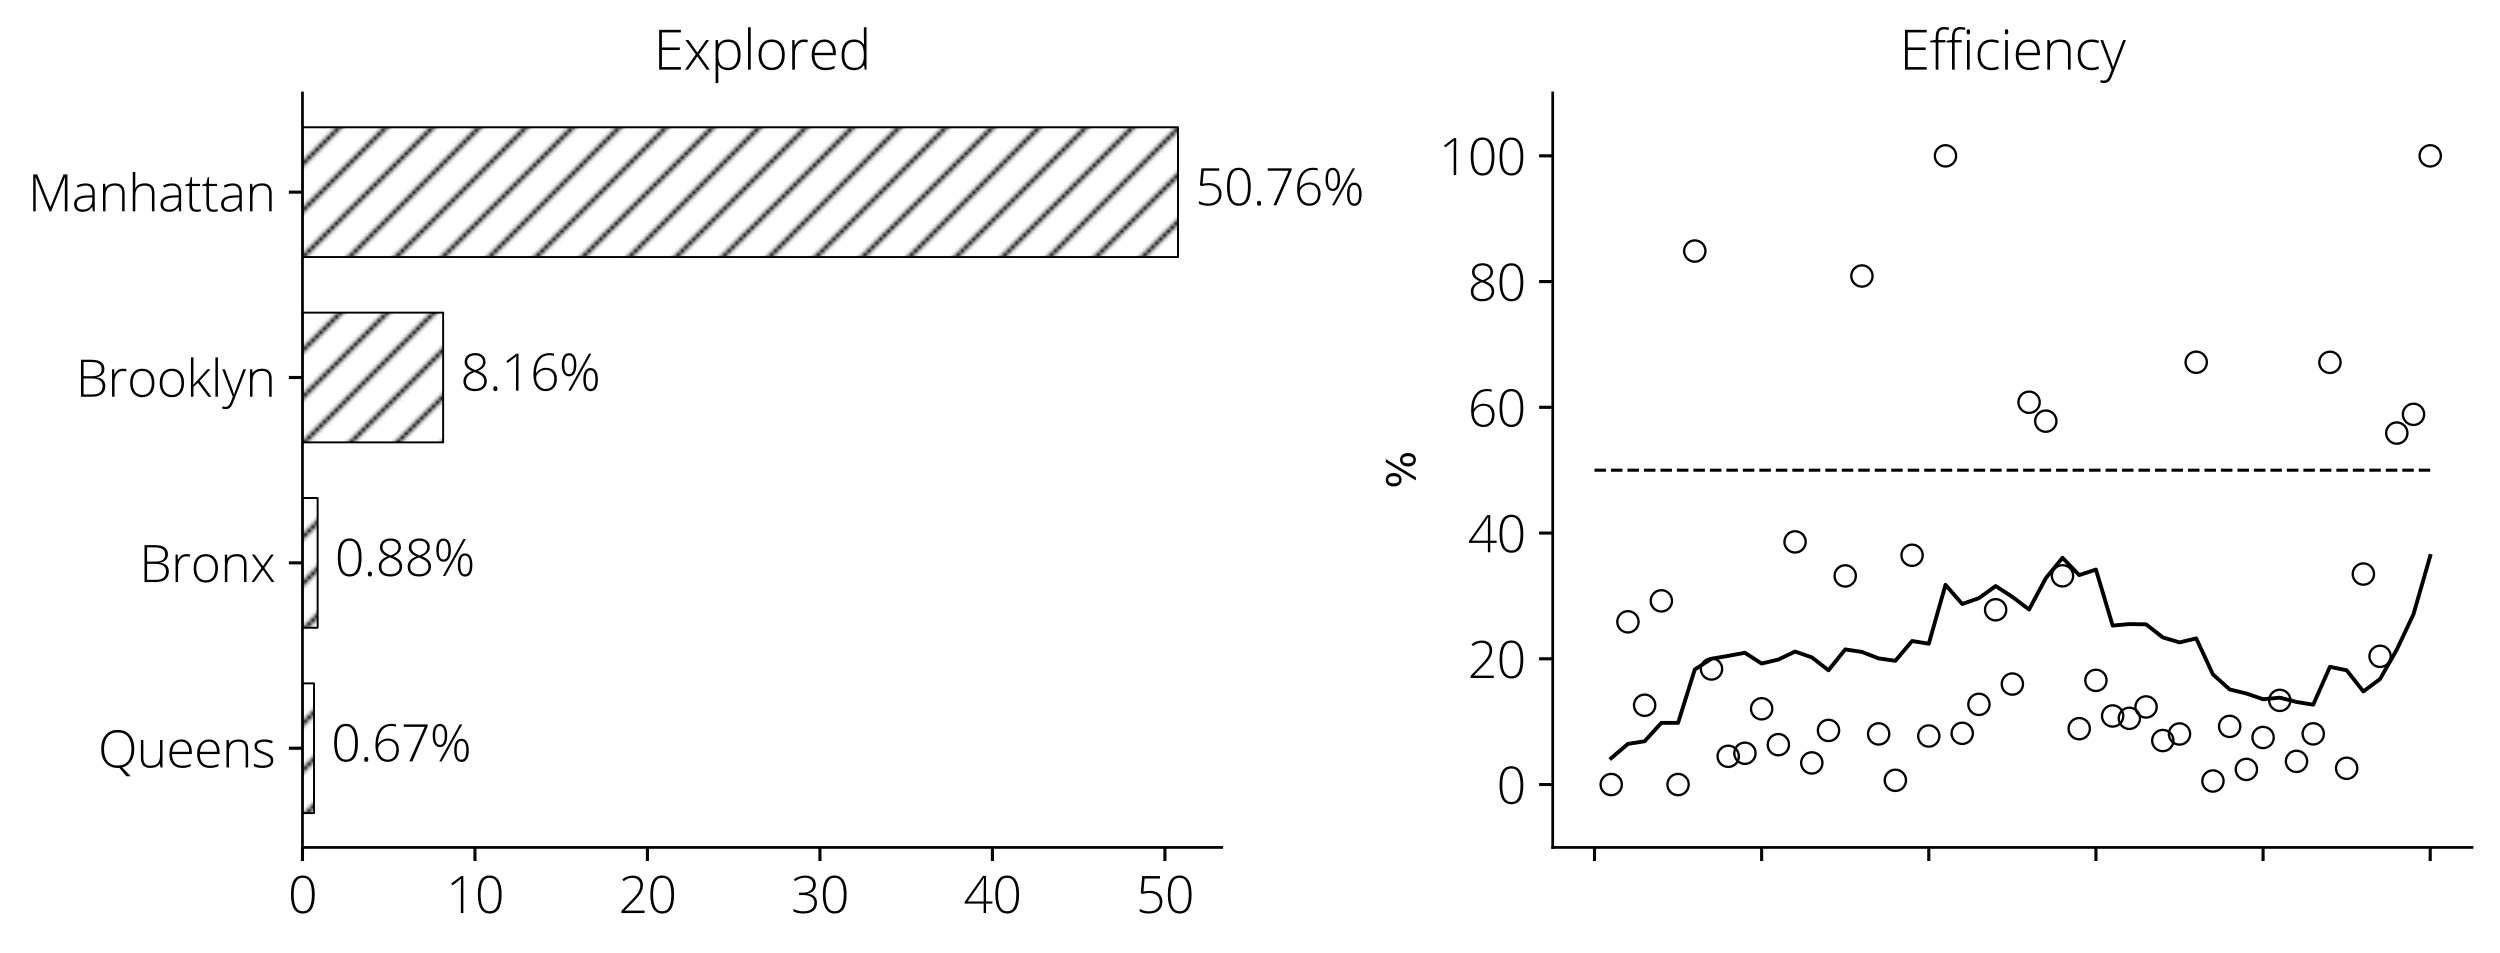 <?xml version="1.0" encoding="utf-8" standalone="no"?>
<!DOCTYPE svg PUBLIC "-//W3C//DTD SVG 1.1//EN"
  "http://www.w3.org/Graphics/SVG/1.1/DTD/svg11.dtd">
<svg height="245.154pt" version="1.1" viewBox="0 0 642.994 245.154" width="642.994pt" xmlns="http://www.w3.org/2000/svg" xmlns:xlink="http://www.w3.org/1999/xlink">
 <defs>
  <style type="text/css">*{stroke-linecap:butt;stroke-linejoin:round;}</style>
 </defs>
 <g id="figure_1">
  <g id="patch_1">
   <path d="M 0 245.154 
L 642.994 245.154 
L 642.994 0 
L 0 0 
z
" style="fill:#ffffff;"/>
  </g>
  <g id="axes_1">
   <g id="patch_2">
    <path d="M 77.794 217.952 
L 314.235 217.952 
L 314.235 23.912 
L 77.794 23.912 
z
" style="fill:none;"/>
   </g>
   <g id="patch_3">
    <path clip-path="url(#p7a8b418a3f)" d="M 77.794 209.132 
L 80.765 209.132 
L 80.765 175.759 
L 77.794 175.759 
z
" style="fill:url(#h188b71c8a9);stroke:#000000;stroke-linejoin:miter;stroke-width:0.5;"/>
   </g>
   <g id="patch_4">
    <path clip-path="url(#p7a8b418a3f)" d="M 77.794 161.457 
L 81.697 161.457 
L 81.697 128.084 
L 77.794 128.084 
z
" style="fill:url(#h188b71c8a9);stroke:#000000;stroke-linejoin:miter;stroke-width:0.5;"/>
   </g>
   <g id="patch_5">
    <path clip-path="url(#p7a8b418a3f)" d="M 77.794 113.781 
L 113.974 113.781 
L 113.974 80.408 
L 77.794 80.408 
z
" style="fill:url(#h188b71c8a9);stroke:#000000;stroke-linejoin:miter;stroke-width:0.5;"/>
   </g>
   <g id="patch_6">
    <path clip-path="url(#p7a8b418a3f)" d="M 77.794 66.105 
L 302.976 66.105 
L 302.976 32.732 
L 77.794 32.732 
z
" style="fill:url(#h188b71c8a9);stroke:#000000;stroke-linejoin:miter;stroke-width:0.5;"/>
   </g>
   <g id="matplotlib.axis_1">
    <g id="xtick_1">
     <g id="line2d_1">
      <defs>
       <path d="M 0 0 
L 0 3.5 
" id="mb1d9e04f5c" style="stroke:#000000;stroke-width:0.8;"/>
      </defs>
      <g>
       <use style="stroke:#000000;stroke-width:0.8;" x="77.794" xlink:href="#mb1d9e04f5c" y="217.952"/>
      </g>
     </g>
     <g id="text_1">
      <!-- 0 -->
      <g transform="translate(74.084 234.83)scale(0.13 -0.13)">
       <defs>
        <path d="M 3297 2297 
Q 3297 1094 2930 515 
Q 2563 -63 1819 -63 
Q 1103 -63 731 532 
Q 359 1128 359 2297 
Q 359 3491 720 4066 
Q 1081 4641 1819 4641 
Q 2541 4641 2919 4045 
Q 3297 3450 3297 2297 
z
M 697 2297 
Q 697 1234 975 726 
Q 1253 219 1819 219 
Q 2409 219 2679 744 
Q 2950 1269 2950 2297 
Q 2950 3309 2679 3834 
Q 2409 4359 1819 4359 
Q 1228 4359 962 3834 
Q 697 3309 697 2297 
z
" id="OpenSans-Light-30" transform="scale(0.016)"/>
       </defs>
       <use xlink:href="#OpenSans-Light-30"/>
      </g>
     </g>
    </g>
    <g id="xtick_2">
     <g id="line2d_2">
      <g>
       <use style="stroke:#000000;stroke-width:0.8;" x="122.158" xlink:href="#mb1d9e04f5c" y="217.952"/>
      </g>
     </g>
     <g id="text_2">
      <!-- 10 -->
      <g transform="translate(114.738 234.83)scale(0.13 -0.13)">
       <defs>
        <path d="M 2131 0 
L 1825 0 
L 1825 3328 
Q 1825 3781 1863 4269 
Q 1816 4222 1766 4178 
Q 1716 4134 800 3419 
L 622 3641 
L 1863 4569 
L 2131 4569 
L 2131 0 
z
" id="OpenSans-Light-31" transform="scale(0.016)"/>
       </defs>
       <use xlink:href="#OpenSans-Light-31"/>
       <use x="57.08" xlink:href="#OpenSans-Light-30"/>
      </g>
     </g>
    </g>
    <g id="xtick_3">
     <g id="line2d_3">
      <g>
       <use style="stroke:#000000;stroke-width:0.8;" x="166.521" xlink:href="#mb1d9e04f5c" y="217.952"/>
      </g>
     </g>
     <g id="text_3">
      <!-- 20 -->
      <g transform="translate(159.101 234.83)scale(0.13 -0.13)">
       <defs>
        <path d="M 3213 0 
L 353 0 
L 353 275 
L 1569 1544 
Q 2081 2075 2287 2356 
Q 2494 2638 2591 2894 
Q 2688 3150 2688 3431 
Q 2688 3841 2419 4097 
Q 2150 4353 1722 4353 
Q 1150 4353 628 3938 
L 459 4153 
Q 1031 4634 1728 4634 
Q 2325 4634 2667 4315 
Q 3009 3997 3009 3438 
Q 3009 2984 2779 2561 
Q 2550 2138 1941 1516 
L 769 313 
L 769 300 
L 3213 300 
L 3213 0 
z
" id="OpenSans-Light-32" transform="scale(0.016)"/>
       </defs>
       <use xlink:href="#OpenSans-Light-32"/>
       <use x="57.08" xlink:href="#OpenSans-Light-30"/>
      </g>
     </g>
    </g>
    <g id="xtick_4">
     <g id="line2d_4">
      <g>
       <use style="stroke:#000000;stroke-width:0.8;" x="210.885" xlink:href="#mb1d9e04f5c" y="217.952"/>
      </g>
     </g>
     <g id="text_4">
      <!-- 30 -->
      <g transform="translate(203.464 234.83)scale(0.13 -0.13)">
       <defs>
        <path d="M 3059 3494 
Q 3059 3069 2792 2778 
Q 2525 2488 2075 2406 
L 2075 2388 
Q 2625 2319 2912 2037 
Q 3200 1756 3200 1281 
Q 3200 641 2764 289 
Q 2328 -63 1509 -63 
Q 813 -63 294 197 
L 294 506 
Q 556 369 882 291 
Q 1209 213 1497 213 
Q 2188 213 2534 492 
Q 2881 772 2881 1281 
Q 2881 1734 2526 1978 
Q 2172 2222 1484 2222 
L 991 2222 
L 991 2522 
L 1491 2522 
Q 2059 2522 2392 2792 
Q 2725 3063 2725 3525 
Q 2725 3906 2454 4136 
Q 2184 4366 1747 4366 
Q 1406 4366 1125 4270 
Q 844 4175 494 3944 
L 341 4153 
Q 606 4375 981 4504 
Q 1356 4634 1741 4634 
Q 2372 4634 2715 4336 
Q 3059 4038 3059 3494 
z
" id="OpenSans-Light-33" transform="scale(0.016)"/>
       </defs>
       <use xlink:href="#OpenSans-Light-33"/>
       <use x="57.08" xlink:href="#OpenSans-Light-30"/>
      </g>
     </g>
    </g>
    <g id="xtick_5">
     <g id="line2d_5">
      <g>
       <use style="stroke:#000000;stroke-width:0.8;" x="255.248" xlink:href="#mb1d9e04f5c" y="217.952"/>
      </g>
     </g>
     <g id="text_5">
      <!-- 40 -->
      <g transform="translate(247.828 234.83)scale(0.13 -0.13)">
       <defs>
        <path d="M 3566 1166 
L 2778 1166 
L 2778 0 
L 2484 0 
L 2484 1166 
L 134 1166 
L 134 1375 
L 2400 4594 
L 2778 4594 
L 2778 1434 
L 3566 1434 
L 3566 1166 
z
M 2484 1434 
L 2484 2741 
Q 2484 3684 2528 4325 
L 2503 4325 
Q 2441 4209 2119 3738 
L 506 1434 
L 2484 1434 
z
" id="OpenSans-Light-34" transform="scale(0.016)"/>
       </defs>
       <use xlink:href="#OpenSans-Light-34"/>
       <use x="57.08" xlink:href="#OpenSans-Light-30"/>
      </g>
     </g>
    </g>
    <g id="xtick_6">
     <g id="line2d_6">
      <g>
       <use style="stroke:#000000;stroke-width:0.8;" x="299.611" xlink:href="#mb1d9e04f5c" y="217.952"/>
      </g>
     </g>
     <g id="text_6">
      <!-- 50 -->
      <g transform="translate(292.191 234.83)scale(0.13 -0.13)">
       <defs>
        <path d="M 1678 2747 
Q 2409 2747 2829 2394 
Q 3250 2041 3250 1422 
Q 3250 719 2812 328 
Q 2375 -63 1606 -63 
Q 1266 -63 959 4 
Q 653 72 447 197 
L 447 519 
Q 784 347 1046 280 
Q 1309 213 1606 213 
Q 2206 213 2568 530 
Q 2931 847 2931 1388 
Q 2931 1897 2578 2187 
Q 2225 2478 1619 2478 
Q 1213 2478 769 2356 
L 581 2478 
L 763 4569 
L 2963 4569 
L 2963 4269 
L 1056 4269 
L 916 2656 
Q 1403 2747 1678 2747 
z
" id="OpenSans-Light-35" transform="scale(0.016)"/>
       </defs>
       <use xlink:href="#OpenSans-Light-35"/>
       <use x="57.08" xlink:href="#OpenSans-Light-30"/>
      </g>
     </g>
    </g>
   </g>
   <g id="matplotlib.axis_2">
    <g id="ytick_1">
     <g id="line2d_7">
      <defs>
       <path d="M 0 0 
L -3.5 0 
" id="m1385d1a997" style="stroke:#000000;stroke-width:0.8;"/>
      </defs>
      <g>
       <use style="stroke:#000000;stroke-width:0.8;" x="77.794" xlink:href="#m1385d1a997" y="192.446"/>
      </g>
     </g>
     <g id="text_7">
      <!-- Queens -->
      <g transform="translate(25.197 197.385)scale(0.13 -0.13)">
       <defs>
        <path d="M 4488 2291 
Q 4488 1372 4094 770 
Q 3700 169 3003 0 
L 4044 -1088 
L 3525 -1088 
L 2644 -56 
L 2541 -63 
L 2444 -63 
Q 1491 -63 947 570 
Q 403 1203 403 2297 
Q 403 3388 951 4014 
Q 1500 4641 2450 4641 
Q 3406 4641 3947 4011 
Q 4488 3381 4488 2291 
z
M 750 2291 
Q 750 1309 1187 773 
Q 1625 238 2444 238 
Q 3269 238 3705 769 
Q 4141 1300 4141 2291 
Q 4141 3278 3705 3804 
Q 3269 4331 2450 4331 
Q 1634 4331 1192 3800 
Q 750 3269 750 2291 
z
" id="OpenSans-Light-51" transform="scale(0.016)"/>
        <path d="M 838 3397 
L 838 1197 
Q 838 684 1053 451 
Q 1269 219 1722 219 
Q 2328 219 2614 525 
Q 2900 831 2900 1522 
L 2900 3397 
L 3206 3397 
L 3206 0 
L 2944 0 
L 2888 469 
L 2869 469 
Q 2538 -63 1691 -63 
Q 531 -63 531 1178 
L 531 3397 
L 838 3397 
z
" id="OpenSans-Light-75" transform="scale(0.016)"/>
        <path d="M 1941 -63 
Q 1200 -63 786 393 
Q 372 850 372 1672 
Q 372 2484 772 2973 
Q 1172 3463 1850 3463 
Q 2450 3463 2797 3044 
Q 3144 2625 3144 1906 
L 3144 1656 
L 697 1656 
Q 703 956 1023 587 
Q 1344 219 1941 219 
Q 2231 219 2451 259 
Q 2672 300 3009 434 
L 3009 153 
Q 2722 28 2478 -17 
Q 2234 -63 1941 -63 
z
M 1850 3188 
Q 1359 3188 1062 2864 
Q 766 2541 716 1931 
L 2816 1931 
Q 2816 2522 2559 2855 
Q 2303 3188 1850 3188 
z
" id="OpenSans-Light-65" transform="scale(0.016)"/>
        <path d="M 2938 0 
L 2938 2203 
Q 2938 2716 2722 2948 
Q 2506 3181 2053 3181 
Q 1444 3181 1161 2873 
Q 878 2566 878 1875 
L 878 0 
L 569 0 
L 569 3397 
L 831 3397 
L 891 2931 
L 909 2931 
Q 1241 3463 2088 3463 
Q 3244 3463 3244 2222 
L 3244 0 
L 2938 0 
z
" id="OpenSans-Light-6e" transform="scale(0.016)"/>
        <path d="M 2675 884 
Q 2675 428 2328 182 
Q 1981 -63 1344 -63 
Q 663 -63 263 147 
L 263 481 
Q 775 225 1344 225 
Q 1847 225 2108 392 
Q 2369 559 2369 838 
Q 2369 1094 2161 1269 
Q 1953 1444 1478 1613 
Q 969 1797 762 1930 
Q 556 2063 451 2230 
Q 347 2397 347 2638 
Q 347 3019 667 3241 
Q 988 3463 1563 3463 
Q 2113 3463 2606 3256 
L 2491 2975 
Q 1991 3181 1563 3181 
Q 1147 3181 903 3043 
Q 659 2906 659 2663 
Q 659 2397 848 2237 
Q 1038 2078 1588 1881 
Q 2047 1716 2256 1583 
Q 2466 1450 2570 1281 
Q 2675 1113 2675 884 
z
" id="OpenSans-Light-73" transform="scale(0.016)"/>
       </defs>
       <use xlink:href="#OpenSans-Light-51"/>
       <use x="76.416" xlink:href="#OpenSans-Light-75"/>
       <use x="135.4" xlink:href="#OpenSans-Light-65"/>
       <use x="190.283" xlink:href="#OpenSans-Light-65"/>
       <use x="245.166" xlink:href="#OpenSans-Light-6e"/>
       <use x="304.15" xlink:href="#OpenSans-Light-73"/>
      </g>
     </g>
    </g>
    <g id="ytick_2">
     <g id="line2d_8">
      <g>
       <use style="stroke:#000000;stroke-width:0.8;" x="77.794" xlink:href="#m1385d1a997" y="144.77"/>
      </g>
     </g>
     <g id="text_8">
      <!-- Bronx -->
      <g transform="translate(35.822 149.709)scale(0.13 -0.13)">
       <defs>
        <path d="M 647 4569 
L 1900 4569 
Q 2747 4569 3144 4281 
Q 3541 3994 3541 3413 
Q 3541 3016 3298 2752 
Q 3056 2488 2591 2413 
L 2591 2394 
Q 3138 2313 3395 2048 
Q 3653 1784 3653 1313 
Q 3653 681 3234 340 
Q 2816 0 2047 0 
L 647 0 
L 647 4569 
z
M 966 2534 
L 1972 2534 
Q 2616 2534 2908 2748 
Q 3200 2963 3200 3419 
Q 3200 3875 2870 4081 
Q 2541 4288 1888 4288 
L 966 4288 
L 966 2534 
z
M 966 2253 
L 966 281 
L 2041 281 
Q 3309 281 3309 1313 
Q 3309 2253 1972 2253 
L 966 2253 
z
" id="OpenSans-Light-42" transform="scale(0.016)"/>
        <path d="M 1906 3463 
Q 2122 3463 2369 3419 
L 2309 3122 
Q 2097 3175 1869 3175 
Q 1434 3175 1156 2806 
Q 878 2438 878 1875 
L 878 0 
L 569 0 
L 569 3397 
L 831 3397 
L 863 2784 
L 884 2784 
Q 1094 3159 1331 3311 
Q 1569 3463 1906 3463 
z
" id="OpenSans-Light-72" transform="scale(0.016)"/>
        <path d="M 3378 1703 
Q 3378 872 2975 404 
Q 2572 -63 1863 -63 
Q 1416 -63 1075 153 
Q 734 369 553 772 
Q 372 1175 372 1703 
Q 372 2534 775 2998 
Q 1178 3463 1881 3463 
Q 2581 3463 2979 2992 
Q 3378 2522 3378 1703 
z
M 697 1703 
Q 697 1003 1005 611 
Q 1313 219 1875 219 
Q 2438 219 2745 611 
Q 3053 1003 3053 1703 
Q 3053 2406 2742 2793 
Q 2431 3181 1869 3181 
Q 1306 3181 1001 2795 
Q 697 2409 697 1703 
z
" id="OpenSans-Light-6f" transform="scale(0.016)"/>
        <path d="M 1403 1747 
L 219 3397 
L 575 3397 
L 1588 1966 
L 2591 3397 
L 2931 3397 
L 1766 1747 
L 3016 0 
L 2656 0 
L 1588 1516 
L 513 0 
L 172 0 
L 1403 1747 
z
" id="OpenSans-Light-78" transform="scale(0.016)"/>
       </defs>
       <use xlink:href="#OpenSans-Light-42"/>
       <use x="62.695" xlink:href="#OpenSans-Light-72"/>
       <use x="101.611" xlink:href="#OpenSans-Light-6f"/>
       <use x="160.205" xlink:href="#OpenSans-Light-6e"/>
       <use x="219.189" xlink:href="#OpenSans-Light-78"/>
      </g>
     </g>
    </g>
    <g id="ytick_3">
     <g id="line2d_9">
      <g>
       <use style="stroke:#000000;stroke-width:0.8;" x="77.794" xlink:href="#m1385d1a997" y="97.094"/>
      </g>
     </g>
     <g id="text_9">
      <!-- Brooklyn -->
      <g transform="translate(19.483 102.033)scale(0.13 -0.13)">
       <defs>
        <path d="M 872 1491 
L 2606 3397 
L 2981 3397 
L 1644 1947 
L 3097 0 
L 2725 0 
L 1434 1716 
L 878 1209 
L 878 0 
L 569 0 
L 569 4863 
L 878 4863 
L 878 2425 
L 856 1491 
L 872 1491 
z
" id="OpenSans-Light-6b" transform="scale(0.016)"/>
        <path d="M 878 0 
L 569 0 
L 569 4863 
L 878 4863 
L 878 0 
z
" id="OpenSans-Light-6c" transform="scale(0.016)"/>
        <path d="M 0 3397 
L 319 3397 
L 1038 1491 
Q 1366 613 1453 306 
L 1472 306 
Q 1603 709 1900 1509 
L 2619 3397 
L 2938 3397 
L 1416 -550 
Q 1231 -1031 1106 -1200 
Q 981 -1369 814 -1453 
Q 647 -1538 409 -1538 
Q 231 -1538 13 -1472 
L 13 -1203 
Q 194 -1253 403 -1253 
Q 563 -1253 684 -1178 
Q 806 -1103 904 -945 
Q 1003 -788 1133 -445 
Q 1263 -103 1300 0 
L 0 3397 
z
" id="OpenSans-Light-79" transform="scale(0.016)"/>
       </defs>
       <use xlink:href="#OpenSans-Light-42"/>
       <use x="62.695" xlink:href="#OpenSans-Light-72"/>
       <use x="101.611" xlink:href="#OpenSans-Light-6f"/>
       <use x="160.205" xlink:href="#OpenSans-Light-6f"/>
       <use x="218.799" xlink:href="#OpenSans-Light-6b"/>
       <use x="267.188" xlink:href="#OpenSans-Light-6c"/>
       <use x="289.795" xlink:href="#OpenSans-Light-79"/>
       <use x="335.693" xlink:href="#OpenSans-Light-6e"/>
      </g>
     </g>
    </g>
    <g id="ytick_4">
     <g id="line2d_10">
      <g>
       <use style="stroke:#000000;stroke-width:0.8;" x="77.794" xlink:href="#m1385d1a997" y="49.419"/>
      </g>
     </g>
     <g id="text_10">
      <!-- Manhattan -->
      <g transform="translate(7.2 54.358)scale(0.13 -0.13)">
       <defs>
        <path d="M 2656 0 
L 953 4219 
L 928 4219 
Q 953 3831 953 3425 
L 953 0 
L 647 0 
L 647 4569 
L 1141 4569 
L 2759 550 
L 2778 550 
L 4397 4569 
L 4878 4569 
L 4878 0 
L 4556 0 
L 4556 3463 
Q 4556 3825 4594 4213 
L 4569 4213 
L 2859 0 
L 2656 0 
z
" id="OpenSans-Light-4d" transform="scale(0.016)"/>
        <path d="M 2631 0 
L 2553 538 
L 2528 538 
Q 2272 209 2001 73 
Q 1731 -63 1363 -63 
Q 863 -63 584 193 
Q 306 450 306 903 
Q 306 1400 720 1675 
Q 1134 1950 1919 1966 
L 2566 1984 
L 2566 2209 
Q 2566 2694 2369 2941 
Q 2172 3188 1734 3188 
Q 1263 3188 756 2925 
L 641 3194 
Q 1200 3456 1747 3456 
Q 2306 3456 2582 3165 
Q 2859 2875 2859 2259 
L 2859 0 
L 2631 0 
z
M 1381 219 
Q 1925 219 2239 530 
Q 2553 841 2553 1394 
L 2553 1728 
L 1959 1703 
Q 1244 1669 939 1480 
Q 634 1291 634 891 
Q 634 572 829 395 
Q 1025 219 1381 219 
z
" id="OpenSans-Light-61" transform="scale(0.016)"/>
        <path d="M 2938 0 
L 2938 2203 
Q 2938 2716 2722 2948 
Q 2506 3181 2053 3181 
Q 1444 3181 1161 2873 
Q 878 2566 878 1875 
L 878 0 
L 569 0 
L 569 4863 
L 878 4863 
L 878 3316 
L 863 2881 
L 884 2881 
Q 1075 3188 1365 3325 
Q 1656 3463 2088 3463 
Q 3244 3463 3244 2222 
L 3244 0 
L 2938 0 
z
" id="OpenSans-Light-68" transform="scale(0.016)"/>
        <path d="M 1466 213 
Q 1759 213 1978 263 
L 1978 13 
Q 1753 -63 1459 -63 
Q 1009 -63 795 178 
Q 581 419 581 934 
L 581 3128 
L 78 3128 
L 78 3309 
L 581 3450 
L 738 4219 
L 897 4219 
L 897 3397 
L 1894 3397 
L 1894 3128 
L 897 3128 
L 897 978 
Q 897 588 1034 400 
Q 1172 213 1466 213 
z
" id="OpenSans-Light-74" transform="scale(0.016)"/>
       </defs>
       <use xlink:href="#OpenSans-Light-4d"/>
       <use x="86.279" xlink:href="#OpenSans-Light-61"/>
       <use x="139.258" xlink:href="#OpenSans-Light-6e"/>
       <use x="198.242" xlink:href="#OpenSans-Light-68"/>
       <use x="257.227" xlink:href="#OpenSans-Light-61"/>
       <use x="310.205" xlink:href="#OpenSans-Light-74"/>
       <use x="343.701" xlink:href="#OpenSans-Light-74"/>
       <use x="377.197" xlink:href="#OpenSans-Light-61"/>
       <use x="430.176" xlink:href="#OpenSans-Light-6e"/>
      </g>
     </g>
    </g>
   </g>
   <g id="patch_7">
    <path d="M 77.794 217.952 
L 77.794 23.912 
" style="fill:none;stroke:#000000;stroke-linecap:square;stroke-linejoin:miter;stroke-width:0.7;"/>
   </g>
   <g id="patch_8">
    <path d="M 77.794 217.952 
L 314.235 217.952 
" style="fill:none;stroke:#000000;stroke-linecap:square;stroke-linejoin:miter;stroke-width:0.7;"/>
   </g>
   <g id="text_11">
    <!-- 0.67% -->
    <g transform="translate(85.201 195.823)scale(0.13 -0.13)">
     <defs>
      <path d="M 506 244 
Q 506 550 756 550 
Q 1013 550 1013 244 
Q 1013 -63 756 -63 
Q 506 -63 506 244 
z
" id="OpenSans-Light-2e" transform="scale(0.016)"/>
      <path d="M 409 1947 
Q 409 2838 651 3445 
Q 894 4053 1339 4347 
Q 1784 4641 2413 4641 
Q 2706 4641 2950 4569 
L 2950 4294 
Q 2722 4378 2400 4378 
Q 1628 4378 1198 3822 
Q 769 3266 716 2203 
L 756 2203 
Q 994 2509 1300 2665 
Q 1606 2822 1947 2822 
Q 2588 2822 2948 2456 
Q 3309 2091 3309 1447 
Q 3309 747 2929 342 
Q 2550 -63 1906 -63 
Q 1213 -63 811 467 
Q 409 997 409 1947 
z
M 1906 213 
Q 2419 213 2703 534 
Q 2988 856 2988 1453 
Q 2988 1978 2706 2272 
Q 2425 2566 1941 2566 
Q 1622 2566 1348 2425 
Q 1075 2284 912 2051 
Q 750 1819 750 1575 
Q 750 1228 904 908 
Q 1059 588 1323 400 
Q 1588 213 1906 213 
z
" id="OpenSans-Light-36" transform="scale(0.016)"/>
      <path d="M 1044 0 
L 2925 4269 
L 341 4269 
L 341 4569 
L 3297 4569 
L 3297 4341 
L 1409 0 
L 1044 0 
z
" id="OpenSans-Light-37" transform="scale(0.016)"/>
      <path d="M 659 3206 
Q 659 2625 800 2333 
Q 941 2041 1241 2041 
Q 1844 2041 1844 3206 
Q 1844 3781 1689 4070 
Q 1534 4359 1241 4359 
Q 941 4359 800 4070 
Q 659 3781 659 3206 
z
M 2150 3206 
Q 2150 2500 1915 2133 
Q 1681 1766 1241 1766 
Q 825 1766 589 2142 
Q 353 2519 353 3206 
Q 353 3903 578 4268 
Q 803 4634 1241 4634 
Q 1675 4634 1912 4257 
Q 2150 3881 2150 3206 
z
M 3322 1369 
Q 3322 791 3462 502 
Q 3603 213 3903 213 
Q 4506 213 4506 1369 
Q 4506 2522 3903 2522 
Q 3603 2522 3462 2236 
Q 3322 1950 3322 1369 
z
M 4813 1369 
Q 4813 663 4581 295 
Q 4350 -72 3909 -72 
Q 3484 -72 3250 308 
Q 3016 688 3016 1369 
Q 3016 2072 3245 2434 
Q 3475 2797 3909 2797 
Q 4338 2797 4575 2422 
Q 4813 2047 4813 1369 
z
M 4000 4569 
L 1466 0 
L 1166 0 
L 3700 4569 
L 4000 4569 
z
" id="OpenSans-Light-25" transform="scale(0.016)"/>
     </defs>
     <use xlink:href="#OpenSans-Light-30"/>
     <use x="57.08" xlink:href="#OpenSans-Light-2e"/>
     <use x="80.859" xlink:href="#OpenSans-Light-36"/>
     <use x="137.939" xlink:href="#OpenSans-Light-37"/>
     <use x="195.02" xlink:href="#OpenSans-Light-25"/>
    </g>
   </g>
   <g id="text_12">
    <!-- 0.88% -->
    <g transform="translate(86.133 148.147)scale(0.13 -0.13)">
     <defs>
      <path d="M 1819 4647 
Q 2400 4647 2754 4350 
Q 3109 4053 3109 3547 
Q 3109 3197 2889 2928 
Q 2669 2659 2175 2431 
Q 2775 2184 3019 1890 
Q 3263 1597 3263 1178 
Q 3263 613 2867 275 
Q 2472 -63 1806 -63 
Q 1116 -63 747 253 
Q 378 569 378 1172 
Q 378 1581 637 1890 
Q 897 2200 1441 2419 
Q 938 2656 731 2920 
Q 525 3184 525 3553 
Q 525 3881 690 4129 
Q 856 4378 1154 4512 
Q 1453 4647 1819 4647 
z
M 697 1125 
Q 697 694 989 456 
Q 1281 219 1806 219 
Q 2319 219 2631 470 
Q 2944 722 2944 1153 
Q 2944 1541 2698 1783 
Q 2453 2025 1753 2291 
Q 1178 2069 937 1800 
Q 697 1531 697 1125 
z
M 1813 4366 
Q 1372 4366 1105 4148 
Q 838 3931 838 3553 
Q 838 3334 936 3167 
Q 1034 3000 1220 2864 
Q 1406 2728 1844 2547 
Q 2353 2744 2575 2981 
Q 2797 3219 2797 3553 
Q 2797 3928 2533 4147 
Q 2269 4366 1813 4366 
z
" id="OpenSans-Light-38" transform="scale(0.016)"/>
     </defs>
     <use xlink:href="#OpenSans-Light-30"/>
     <use x="57.08" xlink:href="#OpenSans-Light-2e"/>
     <use x="80.859" xlink:href="#OpenSans-Light-38"/>
     <use x="137.939" xlink:href="#OpenSans-Light-38"/>
     <use x="195.02" xlink:href="#OpenSans-Light-25"/>
    </g>
   </g>
   <g id="text_13">
    <!-- 8.16% -->
    <g transform="translate(118.41 100.471)scale(0.13 -0.13)">
     <use xlink:href="#OpenSans-Light-38"/>
     <use x="57.08" xlink:href="#OpenSans-Light-2e"/>
     <use x="80.859" xlink:href="#OpenSans-Light-31"/>
     <use x="137.939" xlink:href="#OpenSans-Light-36"/>
     <use x="195.02" xlink:href="#OpenSans-Light-25"/>
    </g>
   </g>
   <g id="text_14">
    <!-- 50.76% -->
    <g transform="translate(307.412 52.796)scale(0.13 -0.13)">
     <use xlink:href="#OpenSans-Light-35"/>
     <use x="57.08" xlink:href="#OpenSans-Light-30"/>
     <use x="114.16" xlink:href="#OpenSans-Light-2e"/>
     <use x="137.939" xlink:href="#OpenSans-Light-37"/>
     <use x="195.02" xlink:href="#OpenSans-Light-36"/>
     <use x="252.1" xlink:href="#OpenSans-Light-25"/>
    </g>
   </g>
   <g id="text_15">
    <!-- Explored -->
    <g transform="translate(168.083 17.912)scale(0.14 -0.14)">
     <defs>
      <path d="M 3144 0 
L 647 0 
L 647 4569 
L 3144 4569 
L 3144 4275 
L 966 4275 
L 966 2547 
L 3022 2547 
L 3022 2253 
L 966 2253 
L 966 294 
L 3144 294 
L 3144 0 
z
" id="OpenSans-Light-45" transform="scale(0.016)"/>
      <path d="M 2022 -63 
Q 1238 -63 878 525 
L 856 525 
L 866 263 
Q 878 31 878 -244 
L 878 -1538 
L 569 -1538 
L 569 3397 
L 831 3397 
L 891 2913 
L 909 2913 
Q 1259 3463 2028 3463 
Q 2716 3463 3077 3011 
Q 3438 2559 3438 1697 
Q 3438 859 3058 398 
Q 2678 -63 2022 -63 
z
M 2016 213 
Q 2538 213 2823 600 
Q 3109 988 3109 1684 
Q 3109 3181 2028 3181 
Q 1434 3181 1156 2854 
Q 878 2528 878 1791 
L 878 1691 
Q 878 894 1145 553 
Q 1413 213 2016 213 
z
" id="OpenSans-Light-70" transform="scale(0.016)"/>
      <path d="M 1813 3463 
Q 2181 3463 2450 3328 
Q 2719 3194 2931 2869 
L 2950 2869 
Q 2931 3263 2931 3641 
L 2931 4863 
L 3238 4863 
L 3238 0 
L 3034 0 
L 2956 519 
L 2931 519 
Q 2544 -63 1819 -63 
Q 1116 -63 744 375 
Q 372 813 372 1650 
Q 372 2531 740 2997 
Q 1109 3463 1813 3463 
z
M 1813 3181 
Q 1256 3181 976 2790 
Q 697 2400 697 1656 
Q 697 213 1819 213 
Q 2394 213 2662 547 
Q 2931 881 2931 1650 
L 2931 1703 
Q 2931 2491 2667 2836 
Q 2403 3181 1813 3181 
z
" id="OpenSans-Light-64" transform="scale(0.016)"/>
     </defs>
     <use xlink:href="#OpenSans-Light-45"/>
     <use x="55.176" xlink:href="#OpenSans-Light-78"/>
     <use x="104.98" xlink:href="#OpenSans-Light-70"/>
     <use x="164.502" xlink:href="#OpenSans-Light-6c"/>
     <use x="187.109" xlink:href="#OpenSans-Light-6f"/>
     <use x="245.703" xlink:href="#OpenSans-Light-72"/>
     <use x="284.619" xlink:href="#OpenSans-Light-65"/>
     <use x="339.502" xlink:href="#OpenSans-Light-64"/>
    </g>
   </g>
  </g>
  <g id="axes_2">
   <g id="patch_9">
    <path d="M 399.354 217.952 
L 635.794 217.952 
L 635.794 23.912 
L 399.354 23.912 
z
" style="fill:none;"/>
   </g>
   <g id="PathCollection_1">
    <defs>
     <path d="M 0 2.739 
C 0.726 2.739 1.423 2.45 1.936 1.936 
C 2.45 1.423 2.739 0.726 2.739 -0 
C 2.739 -0.726 2.45 -1.423 1.936 -1.936 
C 1.423 -2.45 0.726 -2.739 0 -2.739 
C -0.726 -2.739 -1.423 -2.45 -1.936 -1.936 
C -2.45 -1.423 -2.739 -0.726 -2.739 0 
C -2.739 0.726 -2.45 1.423 -1.936 1.936 
C -1.423 2.45 -0.726 2.739 0 2.739 
z
" id="C0_0_28edebf471"/>
    </defs>
    <g clip-path="url(#p291e0fc5d5)">
     <use style="fill:none;stroke:#000000;stroke-width:0.6;" x="414.4" xlink:href="#C0_0_28edebf471" y="201.782"/>
    </g>
    <g clip-path="url(#p291e0fc5d5)">
     <use style="fill:none;stroke:#000000;stroke-width:0.6;" x="418.699" xlink:href="#C0_0_28edebf471" y="159.93"/>
    </g>
    <g clip-path="url(#p291e0fc5d5)">
     <use style="fill:none;stroke:#000000;stroke-width:0.6;" x="422.998" xlink:href="#C0_0_28edebf471" y="181.388"/>
    </g>
    <g clip-path="url(#p291e0fc5d5)">
     <use style="fill:none;stroke:#000000;stroke-width:0.6;" x="427.297" xlink:href="#C0_0_28edebf471" y="154.537"/>
    </g>
    <g clip-path="url(#p291e0fc5d5)">
     <use style="fill:none;stroke:#000000;stroke-width:0.6;" x="431.596" xlink:href="#C0_0_28edebf471" y="201.782"/>
    </g>
    <g clip-path="url(#p291e0fc5d5)">
     <use style="fill:none;stroke:#000000;stroke-width:0.6;" x="435.895" xlink:href="#C0_0_28edebf471" y="64.571"/>
    </g>
    <g clip-path="url(#p291e0fc5d5)">
     <use style="fill:none;stroke:#000000;stroke-width:0.6;" x="440.193" xlink:href="#C0_0_28edebf471" y="172.061"/>
    </g>
    <g clip-path="url(#p291e0fc5d5)">
     <use style="fill:none;stroke:#000000;stroke-width:0.6;" x="444.492" xlink:href="#C0_0_28edebf471" y="194.521"/>
    </g>
    <g clip-path="url(#p291e0fc5d5)">
     <use style="fill:none;stroke:#000000;stroke-width:0.6;" x="448.791" xlink:href="#C0_0_28edebf471" y="193.735"/>
    </g>
    <g clip-path="url(#p291e0fc5d5)">
     <use style="fill:none;stroke:#000000;stroke-width:0.6;" x="453.09" xlink:href="#C0_0_28edebf471" y="182.296"/>
    </g>
    <g clip-path="url(#p291e0fc5d5)">
     <use style="fill:none;stroke:#000000;stroke-width:0.6;" x="457.389" xlink:href="#C0_0_28edebf471" y="191.527"/>
    </g>
    <g clip-path="url(#p291e0fc5d5)">
     <use style="fill:none;stroke:#000000;stroke-width:0.6;" x="461.688" xlink:href="#C0_0_28edebf471" y="139.373"/>
    </g>
    <g clip-path="url(#p291e0fc5d5)">
     <use style="fill:none;stroke:#000000;stroke-width:0.6;" x="465.987" xlink:href="#C0_0_28edebf471" y="196.218"/>
    </g>
    <g clip-path="url(#p291e0fc5d5)">
     <use style="fill:none;stroke:#000000;stroke-width:0.6;" x="470.286" xlink:href="#C0_0_28edebf471" y="187.868"/>
    </g>
    <g clip-path="url(#p291e0fc5d5)">
     <use style="fill:none;stroke:#000000;stroke-width:0.6;" x="474.585" xlink:href="#C0_0_28edebf471" y="148.119"/>
    </g>
    <g clip-path="url(#p291e0fc5d5)">
     <use style="fill:none;stroke:#000000;stroke-width:0.6;" x="478.884" xlink:href="#C0_0_28edebf471" y="70.985"/>
    </g>
    <g clip-path="url(#p291e0fc5d5)">
     <use style="fill:none;stroke:#000000;stroke-width:0.6;" x="483.183" xlink:href="#C0_0_28edebf471" y="188.759"/>
    </g>
    <g clip-path="url(#p291e0fc5d5)">
     <use style="fill:none;stroke:#000000;stroke-width:0.6;" x="487.482" xlink:href="#C0_0_28edebf471" y="200.694"/>
    </g>
    <g clip-path="url(#p291e0fc5d5)">
     <use style="fill:none;stroke:#000000;stroke-width:0.6;" x="491.781" xlink:href="#C0_0_28edebf471" y="142.811"/>
    </g>
    <g clip-path="url(#p291e0fc5d5)">
     <use style="fill:none;stroke:#000000;stroke-width:0.6;" x="496.079" xlink:href="#C0_0_28edebf471" y="189.298"/>
    </g>
    <g clip-path="url(#p291e0fc5d5)">
     <use style="fill:none;stroke:#000000;stroke-width:0.6;" x="500.378" xlink:href="#C0_0_28edebf471" y="40.082"/>
    </g>
    <g clip-path="url(#p291e0fc5d5)">
     <use style="fill:none;stroke:#000000;stroke-width:0.6;" x="504.677" xlink:href="#C0_0_28edebf471" y="188.605"/>
    </g>
    <g clip-path="url(#p291e0fc5d5)">
     <use style="fill:none;stroke:#000000;stroke-width:0.6;" x="508.976" xlink:href="#C0_0_28edebf471" y="181.16"/>
    </g>
    <g clip-path="url(#p291e0fc5d5)">
     <use style="fill:none;stroke:#000000;stroke-width:0.6;" x="513.275" xlink:href="#C0_0_28edebf471" y="156.837"/>
    </g>
    <g clip-path="url(#p291e0fc5d5)">
     <use style="fill:none;stroke:#000000;stroke-width:0.6;" x="517.574" xlink:href="#C0_0_28edebf471" y="175.935"/>
    </g>
    <g clip-path="url(#p291e0fc5d5)">
     <use style="fill:none;stroke:#000000;stroke-width:0.6;" x="521.873" xlink:href="#C0_0_28edebf471" y="103.458"/>
    </g>
    <g clip-path="url(#p291e0fc5d5)">
     <use style="fill:none;stroke:#000000;stroke-width:0.6;" x="526.172" xlink:href="#C0_0_28edebf471" y="108.316"/>
    </g>
    <g clip-path="url(#p291e0fc5d5)">
     <use style="fill:none;stroke:#000000;stroke-width:0.6;" x="530.471" xlink:href="#C0_0_28edebf471" y="148.098"/>
    </g>
    <g clip-path="url(#p291e0fc5d5)">
     <use style="fill:none;stroke:#000000;stroke-width:0.6;" x="534.77" xlink:href="#C0_0_28edebf471" y="187.415"/>
    </g>
    <g clip-path="url(#p291e0fc5d5)">
     <use style="fill:none;stroke:#000000;stroke-width:0.6;" x="539.069" xlink:href="#C0_0_28edebf471" y="174.985"/>
    </g>
    <g clip-path="url(#p291e0fc5d5)">
     <use style="fill:none;stroke:#000000;stroke-width:0.6;" x="543.368" xlink:href="#C0_0_28edebf471" y="184.142"/>
    </g>
    <g clip-path="url(#p291e0fc5d5)">
     <use style="fill:none;stroke:#000000;stroke-width:0.6;" x="547.666" xlink:href="#C0_0_28edebf471" y="184.752"/>
    </g>
    <g clip-path="url(#p291e0fc5d5)">
     <use style="fill:none;stroke:#000000;stroke-width:0.6;" x="551.965" xlink:href="#C0_0_28edebf471" y="181.824"/>
    </g>
    <g clip-path="url(#p291e0fc5d5)">
     <use style="fill:none;stroke:#000000;stroke-width:0.6;" x="556.264" xlink:href="#C0_0_28edebf471" y="190.468"/>
    </g>
    <g clip-path="url(#p291e0fc5d5)">
     <use style="fill:none;stroke:#000000;stroke-width:0.6;" x="560.563" xlink:href="#C0_0_28edebf471" y="188.777"/>
    </g>
    <g clip-path="url(#p291e0fc5d5)">
     <use style="fill:none;stroke:#000000;stroke-width:0.6;" x="564.862" xlink:href="#C0_0_28edebf471" y="93.173"/>
    </g>
    <g clip-path="url(#p291e0fc5d5)">
     <use style="fill:none;stroke:#000000;stroke-width:0.6;" x="569.161" xlink:href="#C0_0_28edebf471" y="200.872"/>
    </g>
    <g clip-path="url(#p291e0fc5d5)">
     <use style="fill:none;stroke:#000000;stroke-width:0.6;" x="573.46" xlink:href="#C0_0_28edebf471" y="186.827"/>
    </g>
    <g clip-path="url(#p291e0fc5d5)">
     <use style="fill:none;stroke:#000000;stroke-width:0.6;" x="577.759" xlink:href="#C0_0_28edebf471" y="197.888"/>
    </g>
    <g clip-path="url(#p291e0fc5d5)">
     <use style="fill:none;stroke:#000000;stroke-width:0.6;" x="582.058" xlink:href="#C0_0_28edebf471" y="189.678"/>
    </g>
    <g clip-path="url(#p291e0fc5d5)">
     <use style="fill:none;stroke:#000000;stroke-width:0.6;" x="586.357" xlink:href="#C0_0_28edebf471" y="180.134"/>
    </g>
    <g clip-path="url(#p291e0fc5d5)">
     <use style="fill:none;stroke:#000000;stroke-width:0.6;" x="590.656" xlink:href="#C0_0_28edebf471" y="195.822"/>
    </g>
    <g clip-path="url(#p291e0fc5d5)">
     <use style="fill:none;stroke:#000000;stroke-width:0.6;" x="594.955" xlink:href="#C0_0_28edebf471" y="188.745"/>
    </g>
    <g clip-path="url(#p291e0fc5d5)">
     <use style="fill:none;stroke:#000000;stroke-width:0.6;" x="599.254" xlink:href="#C0_0_28edebf471" y="93.192"/>
    </g>
    <g clip-path="url(#p291e0fc5d5)">
     <use style="fill:none;stroke:#000000;stroke-width:0.6;" x="603.552" xlink:href="#C0_0_28edebf471" y="197.601"/>
    </g>
    <g clip-path="url(#p291e0fc5d5)">
     <use style="fill:none;stroke:#000000;stroke-width:0.6;" x="607.851" xlink:href="#C0_0_28edebf471" y="147.644"/>
    </g>
    <g clip-path="url(#p291e0fc5d5)">
     <use style="fill:none;stroke:#000000;stroke-width:0.6;" x="612.15" xlink:href="#C0_0_28edebf471" y="168.803"/>
    </g>
    <g clip-path="url(#p291e0fc5d5)">
     <use style="fill:none;stroke:#000000;stroke-width:0.6;" x="616.449" xlink:href="#C0_0_28edebf471" y="111.385"/>
    </g>
    <g clip-path="url(#p291e0fc5d5)">
     <use style="fill:none;stroke:#000000;stroke-width:0.6;" x="620.748" xlink:href="#C0_0_28edebf471" y="106.567"/>
    </g>
    <g clip-path="url(#p291e0fc5d5)">
     <use style="fill:none;stroke:#000000;stroke-width:0.6;" x="625.047" xlink:href="#C0_0_28edebf471" y="40.082"/>
    </g>
   </g>
   <g id="matplotlib.axis_3">
    <g id="xtick_7">
     <g id="line2d_11">
      <g>
       <use style="stroke:#000000;stroke-width:0.8;" x="410.101" xlink:href="#mb1d9e04f5c" y="217.952"/>
      </g>
     </g>
    </g>
    <g id="xtick_8">
     <g id="line2d_12">
      <g>
       <use style="stroke:#000000;stroke-width:0.8;" x="453.09" xlink:href="#mb1d9e04f5c" y="217.952"/>
      </g>
     </g>
    </g>
    <g id="xtick_9">
     <g id="line2d_13">
      <g>
       <use style="stroke:#000000;stroke-width:0.8;" x="496.079" xlink:href="#mb1d9e04f5c" y="217.952"/>
      </g>
     </g>
    </g>
    <g id="xtick_10">
     <g id="line2d_14">
      <g>
       <use style="stroke:#000000;stroke-width:0.8;" x="539.069" xlink:href="#mb1d9e04f5c" y="217.952"/>
      </g>
     </g>
    </g>
    <g id="xtick_11">
     <g id="line2d_15">
      <g>
       <use style="stroke:#000000;stroke-width:0.8;" x="582.058" xlink:href="#mb1d9e04f5c" y="217.952"/>
      </g>
     </g>
    </g>
    <g id="xtick_12">
     <g id="line2d_16">
      <g>
       <use style="stroke:#000000;stroke-width:0.8;" x="625.047" xlink:href="#mb1d9e04f5c" y="217.952"/>
      </g>
     </g>
    </g>
   </g>
   <g id="matplotlib.axis_4">
    <g id="ytick_5">
     <g id="line2d_17">
      <g>
       <use style="stroke:#000000;stroke-width:0.8;" x="399.354" xlink:href="#m1385d1a997" y="201.782"/>
      </g>
     </g>
     <g id="text_16">
      <!-- 0 -->
      <g transform="translate(384.934 206.721)scale(0.13 -0.13)">
       <use xlink:href="#OpenSans-Light-30"/>
      </g>
     </g>
    </g>
    <g id="ytick_6">
     <g id="line2d_18">
      <g>
       <use style="stroke:#000000;stroke-width:0.8;" x="399.354" xlink:href="#m1385d1a997" y="169.442"/>
      </g>
     </g>
     <g id="text_17">
      <!-- 20 -->
      <g transform="translate(377.513 174.381)scale(0.13 -0.13)">
       <use xlink:href="#OpenSans-Light-32"/>
       <use x="57.08" xlink:href="#OpenSans-Light-30"/>
      </g>
     </g>
    </g>
    <g id="ytick_7">
     <g id="line2d_19">
      <g>
       <use style="stroke:#000000;stroke-width:0.8;" x="399.354" xlink:href="#m1385d1a997" y="137.102"/>
      </g>
     </g>
     <g id="text_18">
      <!-- 40 -->
      <g transform="translate(377.513 142.041)scale(0.13 -0.13)">
       <use xlink:href="#OpenSans-Light-34"/>
       <use x="57.08" xlink:href="#OpenSans-Light-30"/>
      </g>
     </g>
    </g>
    <g id="ytick_8">
     <g id="line2d_20">
      <g>
       <use style="stroke:#000000;stroke-width:0.8;" x="399.354" xlink:href="#m1385d1a997" y="104.762"/>
      </g>
     </g>
     <g id="text_19">
      <!-- 60 -->
      <g transform="translate(377.513 109.701)scale(0.13 -0.13)">
       <use xlink:href="#OpenSans-Light-36"/>
       <use x="57.08" xlink:href="#OpenSans-Light-30"/>
      </g>
     </g>
    </g>
    <g id="ytick_9">
     <g id="line2d_21">
      <g>
       <use style="stroke:#000000;stroke-width:0.8;" x="399.354" xlink:href="#m1385d1a997" y="72.422"/>
      </g>
     </g>
     <g id="text_20">
      <!-- 80 -->
      <g transform="translate(377.513 77.361)scale(0.13 -0.13)">
       <use xlink:href="#OpenSans-Light-38"/>
       <use x="57.08" xlink:href="#OpenSans-Light-30"/>
      </g>
     </g>
    </g>
    <g id="ytick_10">
     <g id="line2d_22">
      <g>
       <use style="stroke:#000000;stroke-width:0.8;" x="399.354" xlink:href="#m1385d1a997" y="40.082"/>
      </g>
     </g>
     <g id="text_21">
      <!-- 100 -->
      <g transform="translate(370.093 45.021)scale(0.13 -0.13)">
       <use xlink:href="#OpenSans-Light-31"/>
       <use x="57.08" xlink:href="#OpenSans-Light-30"/>
       <use x="114.16" xlink:href="#OpenSans-Light-30"/>
      </g>
     </g>
    </g>
    <g id="text_22">
     <!-- % -->
     <g transform="translate(364.014 125.683)rotate(-90)scale(0.1 -0.1)">
      <defs>
       <path d="M 4653 2053 
Q 4381 2053 4226 1822 
Q 4072 1591 4072 1178 
Q 4072 772 4226 539 
Q 4381 306 4653 306 
Q 4919 306 5073 539 
Q 5228 772 5228 1178 
Q 5228 1588 5073 1820 
Q 4919 2053 4653 2053 
z
M 4653 2450 
Q 5147 2450 5437 2106 
Q 5728 1763 5728 1178 
Q 5728 594 5436 251 
Q 5144 -91 4653 -91 
Q 4153 -91 3862 251 
Q 3572 594 3572 1178 
Q 3572 1766 3864 2108 
Q 4156 2450 4653 2450 
z
M 1428 4353 
Q 1159 4353 1004 4120 
Q 850 3888 850 3481 
Q 850 3069 1003 2837 
Q 1156 2606 1428 2606 
Q 1700 2606 1854 2837 
Q 2009 3069 2009 3481 
Q 2009 3884 1853 4118 
Q 1697 4353 1428 4353 
z
M 4250 4750 
L 4750 4750 
L 1831 -91 
L 1331 -91 
L 4250 4750 
z
M 1428 4750 
Q 1922 4750 2215 4408 
Q 2509 4066 2509 3481 
Q 2509 2891 2217 2550 
Q 1925 2209 1428 2209 
Q 931 2209 642 2551 
Q 353 2894 353 3481 
Q 353 4063 643 4406 
Q 934 4750 1428 4750 
z
" id="DejaVuSans-25" transform="scale(0.016)"/>
      </defs>
      <use xlink:href="#DejaVuSans-25"/>
     </g>
    </g>
   </g>
   <g id="LineCollection_1">
    <path clip-path="url(#p291e0fc5d5)" d="M 410.101 120.932 
L 625.047 120.932 
" style="fill:none;stroke:#000000;stroke-dasharray:2.96,1.28;stroke-dashoffset:0;stroke-width:0.8;"/>
   </g>
   <g id="line2d_23">
    <path clip-path="url(#p291e0fc5d5)" d="M 414.4 195.001 
L 418.699 191.328 
L 422.998 190.646 
L 427.297 185.922 
L 431.596 185.922 
L 435.895 172.2 
L 440.193 169.421 
L 444.492 168.695 
L 448.791 167.89 
L 453.09 170.66 
L 457.389 169.635 
L 461.688 167.579 
L 465.987 169.062 
L 470.286 172.395 
L 474.585 167.029 
L 478.884 167.67 
L 483.183 169.34 
L 487.482 169.957 
L 491.781 164.865 
L 496.079 165.565 
L 500.378 150.421 
L 504.677 155.344 
L 508.976 153.838 
L 513.275 150.735 
L 517.574 153.517 
L 521.873 156.764 
L 526.172 148.72 
L 530.471 143.46 
L 534.77 147.92 
L 539.069 146.489 
L 543.368 160.895 
L 547.666 160.51 
L 551.965 160.576 
L 556.264 163.939 
L 560.563 165.223 
L 564.862 164.195 
L 569.161 173.451 
L 573.46 177.324 
L 577.759 178.371 
L 582.058 179.84 
L 586.357 179.439 
L 590.656 180.546 
L 594.955 181.238 
L 599.254 171.511 
L 603.552 172.393 
L 607.851 177.84 
L 612.15 174.633 
L 616.449 167.089 
L 620.748 157.957 
L 625.047 142.997 
" style="fill:none;stroke:#000000;stroke-linecap:square;"/>
   </g>
   <g id="patch_10">
    <path d="M 399.354 217.952 
L 399.354 23.912 
" style="fill:none;stroke:#000000;stroke-linecap:square;stroke-linejoin:miter;stroke-width:0.7;"/>
   </g>
   <g id="patch_11">
    <path d="M 399.354 217.952 
L 635.794 217.952 
" style="fill:none;stroke:#000000;stroke-linecap:square;stroke-linejoin:miter;stroke-width:0.7;"/>
   </g>
   <g id="text_23">
    <!-- Efficiency -->
    <g transform="translate(488.512 17.912)scale(0.14 -0.14)">
     <defs>
      <path d="M 1831 3128 
L 1031 3128 
L 1031 0 
L 722 0 
L 722 3128 
L 91 3128 
L 91 3309 
L 722 3425 
L 722 3688 
Q 722 4313 951 4605 
Q 1181 4897 1703 4897 
Q 1984 4897 2266 4813 
L 2194 4544 
Q 1944 4622 1697 4622 
Q 1334 4622 1182 4408 
Q 1031 4194 1031 3713 
L 1031 3397 
L 1831 3397 
L 1831 3128 
z
" id="OpenSans-Light-66" transform="scale(0.016)"/>
      <path d="M 878 0 
L 569 0 
L 569 3397 
L 878 3397 
L 878 0 
z
M 525 4341 
Q 525 4641 722 4641 
Q 819 4641 873 4562 
Q 928 4484 928 4341 
Q 928 4200 873 4119 
Q 819 4038 722 4038 
Q 525 4038 525 4341 
z
" id="OpenSans-Light-69" transform="scale(0.016)"/>
      <path d="M 1925 -63 
Q 1197 -63 784 396 
Q 372 856 372 1678 
Q 372 2522 800 2992 
Q 1228 3463 1972 3463 
Q 2413 3463 2816 3309 
L 2731 3034 
Q 2291 3181 1966 3181 
Q 1341 3181 1019 2795 
Q 697 2409 697 1684 
Q 697 997 1019 608 
Q 1341 219 1919 219 
Q 2381 219 2778 384 
L 2778 97 
Q 2453 -63 1925 -63 
z
" id="OpenSans-Light-63" transform="scale(0.016)"/>
     </defs>
     <use xlink:href="#OpenSans-Light-45"/>
     <use x="55.176" xlink:href="#OpenSans-Light-66"/>
     <use x="85.156" xlink:href="#OpenSans-Light-66"/>
     <use x="115.137" xlink:href="#OpenSans-Light-69"/>
     <use x="137.744" xlink:href="#OpenSans-Light-63"/>
     <use x="185.254" xlink:href="#OpenSans-Light-69"/>
     <use x="207.861" xlink:href="#OpenSans-Light-65"/>
     <use x="262.744" xlink:href="#OpenSans-Light-6e"/>
     <use x="321.729" xlink:href="#OpenSans-Light-63"/>
     <use x="369.238" xlink:href="#OpenSans-Light-79"/>
    </g>
   </g>
  </g>
 </g>
 <defs>
  <clipPath id="p7a8b418a3f">
   <rect height="194.04" width="236.441" x="77.794" y="23.912"/>
  </clipPath>
  <clipPath id="p291e0fc5d5">
   <rect height="194.04" width="236.441" x="399.354" y="23.912"/>
  </clipPath>
 </defs>
 <defs>
  <pattern height="72" id="h188b71c8a9" patternUnits="userSpaceOnUse" width="72" x="0" y="0">
   <rect fill="none" height="73" width="73" x="0" y="0"/>
   <path d="M -36 36 
L 36 -36 
M -30 42 
L 42 -30 
M -24 48 
L 48 -24 
M -18 54 
L 54 -18 
M -12 60 
L 60 -12 
M -6 66 
L 66 -6 
M 0 72 
L 72 0 
M 6 78 
L 78 6 
M 12 84 
L 84 12 
M 18 90 
L 90 18 
M 24 96 
L 96 24 
M 30 102 
L 102 30 
M 36 108 
L 108 36 
" style="fill:#000000;stroke:#000000;stroke-linecap:butt;stroke-linejoin:miter;stroke-width:1.0;"/>
  </pattern>
 </defs>
</svg>
